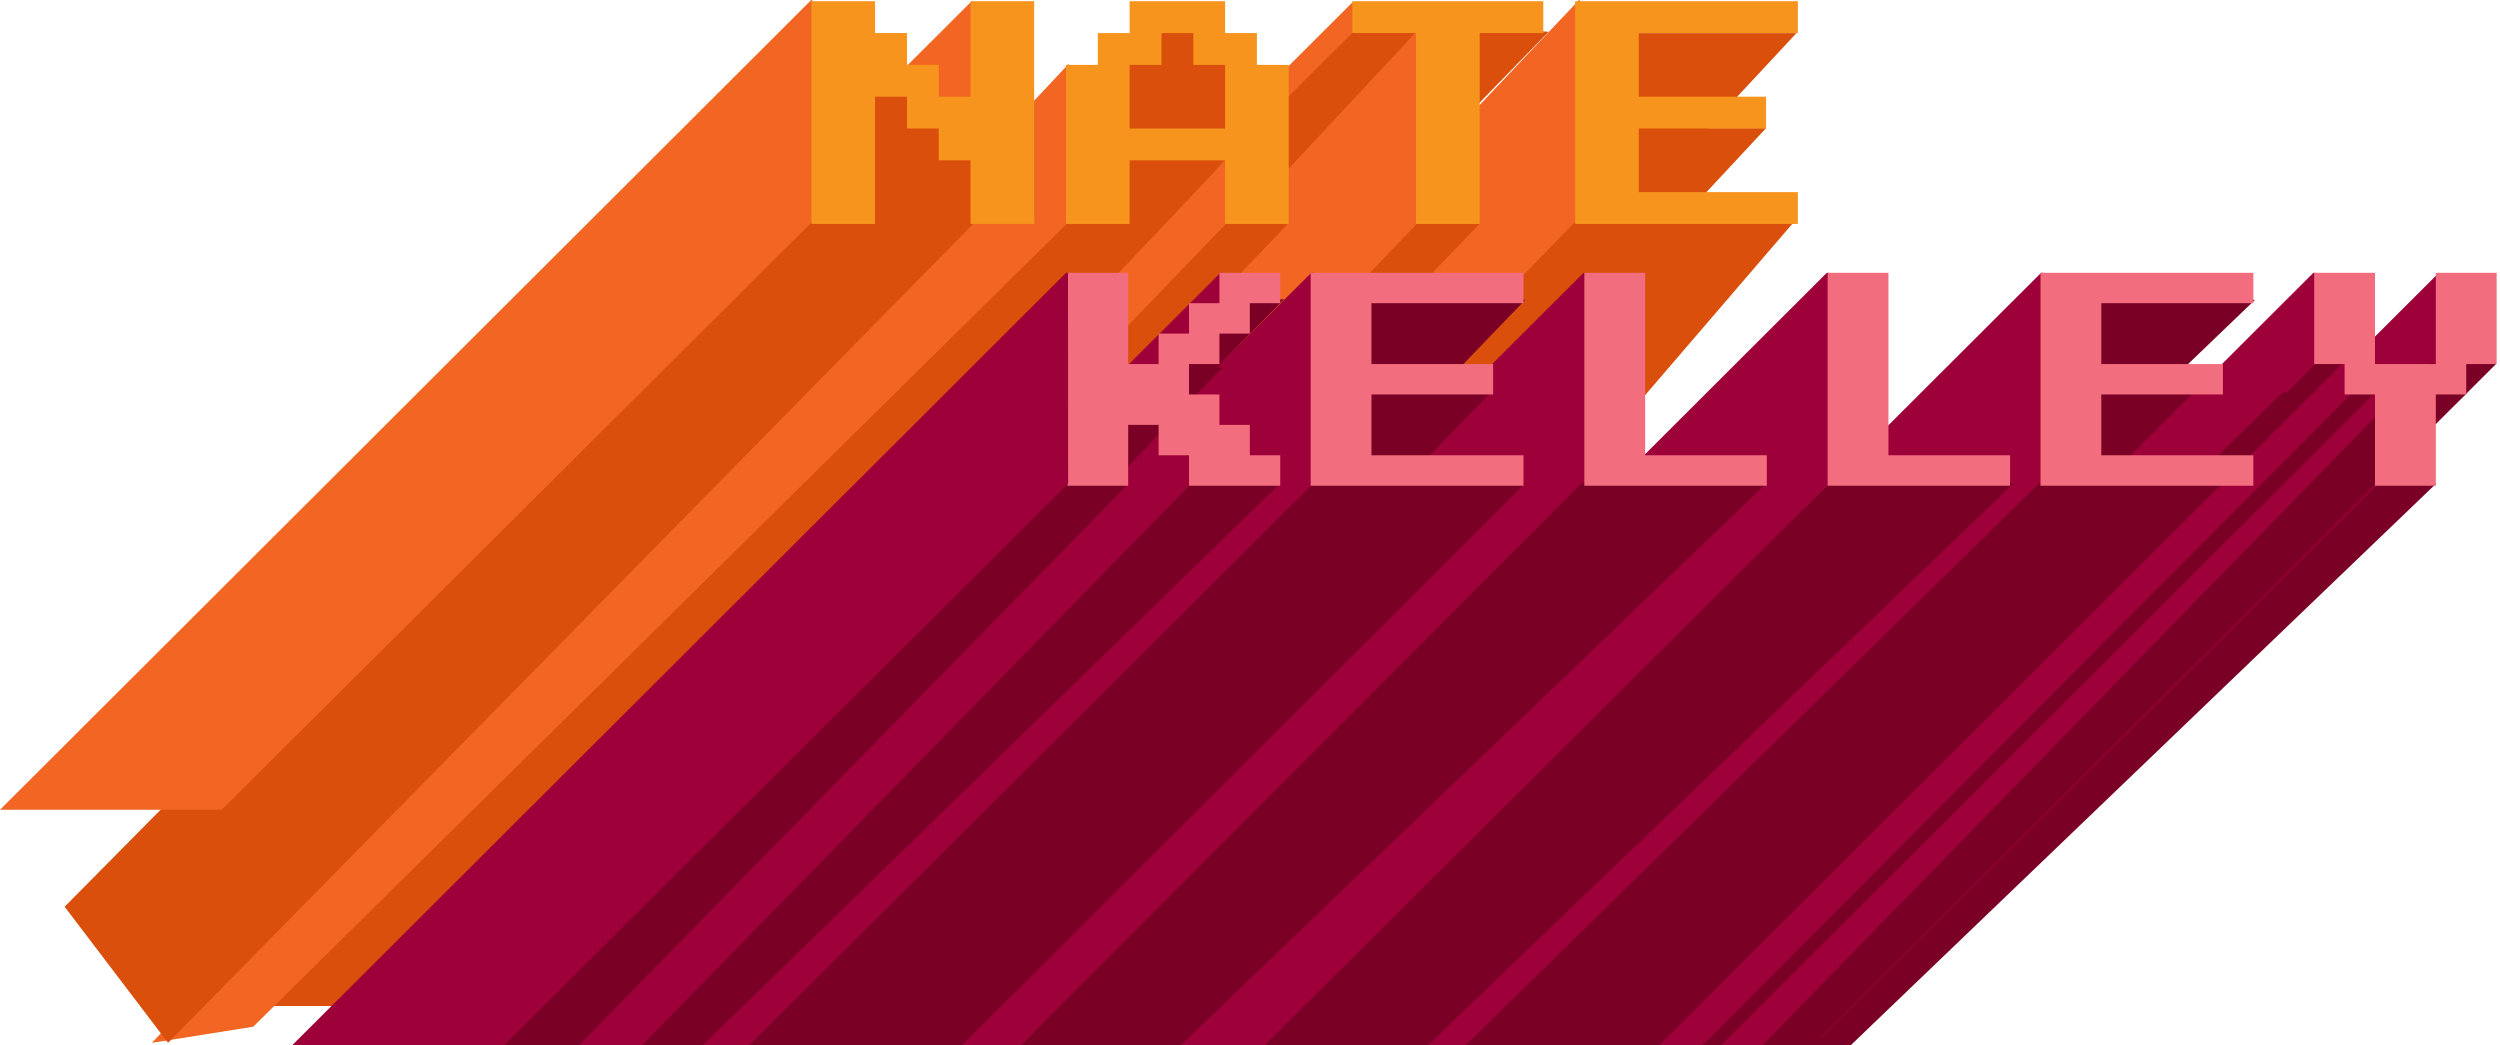 <svg height="454" viewBox="0 0 1086 454" width="1086" xmlns="http://www.w3.org/2000/svg" xmlns:xlink="http://www.w3.org/1999/xlink"><clipPath id="a"><path d="m109.72 118.5h976.29v335.5h-976.29z"/></clipPath><path d="m685.48 14.4-250 256.66h105.7l239.19-256.66z" fill="#da4f0c"/><path d="m672.31 55.65-250 256.66h105.69l239.2-256.66z" fill="#da4f0c"/><path d="m686.28-.36-412.28 435.36 102 2 310.28-341z" fill="#f26522"/><g fill="#da4f0c"><path d="m644.23 11.76-250 256.67h30.7l247.77-254.63z"/><path d="m617 95.14-331 339.86h32l324.89-337.95z"/><path d="m685.48 95.14-328.48 336.86h134l289.37-336.86z"/></g><path d="m616.94 11.93-330.15 339.92-17.79 107.15 347.07-362.4z" fill="#f26522"/><path d="m588 .52-352.79 352.11h16.58l336.21-338.85z" fill="#f26522"/><path d="m544.17 82.85-269.33 269.87h37.35l246.65-254.88z" fill="#da4f0c"/><path d="m531.81 3.16-294.81 292.53h81l215.57-214.69z" fill="#f26522"/><path d="m533.57 20.71-354.57 331.92h96.32l258.25-256.24z" fill="#f26522"/><path d="m509.94 6.5-416.94 430.5h105l360-396.29z" fill="#da4f0c"/><path d="m464.23 27.73-398.23 425.27 44-7 354.23-349.61z" fill="#f26522"/><path d="m422.1.52-352.76 352.11h96.31l256.46-255.36z" fill="#f26522"/><path d="m387.07 31.07-359 362.81 44.93 59.12 365.65-371.92z" fill="#da4f0c"/><path d="m589.81 11.76-336.29 337.29 46.39 2.51 317.3-339.8z" fill="#da4f0c"/><path d="m537.08 64.59-353.08 372.41 90-2 263.08-273.66z" fill="#f26522"/><path d="m535.4 94.26-327.8 340.74h30.71l321.2-337.95z" fill="#da4f0c"/><path d="m352.77-.36-352.77 352.12h96.32l256.45-255.37z" fill="#f26522"/><g fill="#f7941d"><path d="m352.48 97.28v-96.76h27.65v13.83h13.87v13.82h13.82v13.83h13.78v-41.48h27.64v96.76h-27.64v-27.64h-13.83v-13.82h-13.77v-13.82h-13.87v55.28z"/><path d="m463.07 97.28v-69.11h13.82v-13.82h13.82v-13.83h41.47v13.83h13.82v13.82h13.82v69.11h-27.64v-27.64h-41.47v27.64zm27.64-41.46h41.47v-27.65h-13.82v-13.82h-13.82v13.82h-13.83z"/><path d="m615.12 97.28v-82.93h-27.65v-13.83h82.94v13.83h-27.64v82.93z"/><path d="m684.24 97.28v-96.76h96.76v13.83h-69.12v27.65h55.3v13.82h-55.3v27.64h69.12v13.82z"/></g><g clip-path="url(#a)"><path d="m1059.45 118.5-337.13 336.5 92-31.87 245.08-244z" fill="#9e0039"/><path d="m972.22 163.8-262.42 257.13h74.74l268-257.13z" fill="#7a0026"/><path d="m1008.65 153.63-305.09 291.44 42.66 13.31 276.08-304.75z" fill="#7a0026"/><path d="m873.25 170.51-262.42 257.13h88.17l268-257.13z" fill="#7a0026"/><path d="m885.83 130.25-262.42 257.13h88.16l268-257.13z" fill="#7a0026"/><path d="m887.5 117.67-337.12 336.49h92l245.08-244z" fill="#9e0039"/><path d="m1005.77 117.67-337.12 336.49 92-52 245.08-244z" fill="#9e0039"/><path d="m794.41 209.93-262.41 257.13h74.74l268-257.13z" fill="#7a0026"/><path d="m991.51 170.51-262.42 257.13h74.74l268-257.13z" fill="#7a0026"/><path d="m885.83 209.93-262.42 257.13h88.16l268-257.13z" fill="#7a0026"/><path d="m964.67 209.93-262.41 257.13h88.15l268-257.13z" fill="#7a0026"/><path d="m688.72 117.67-337.12 336.49h92l245.08-244z" fill="#9e0039"/><path d="m794.4 117.67-337.12 336.49h92.05l245.08-244z" fill="#9e0039"/><path d="m1036.8 165.47-337.12 336.53 92-51.63 245.08-244z" fill="#9e0039"/><path d="m1020.86 154.57-337.12 336.49 56.75-37.85 280.37-281.59z" fill="#9e0039"/><g fill="#7a0026"><path d="m596.46 130.25-316.82 324.87h69.92l313-324.87z"/><path d="m581.37 170.51-316.83 324.87h69.92l313-324.87z"/><path d="m596.46 209.93-316.82 324.87h57.36l325.58-324.87z"/><path d="m1054.42 157.93-316.83 324.86h21.27l325.6-324.86z"/><path d="m687.05 209.93-266.88 267.45 79.2-10.32 268-257.13z"/></g><path d="m570.46 117.67-337.12 336.49h92l245.08-244z" fill="#9e0039"/><path d="m531 117.67-337.08 336.49h104.63l232.45-244.04z" fill="#9e0039"/><path d="m463.94 201.54-305.34 253.46h92l238.4-243.59z" fill="#7a0026"/><path d="m517.62 209.93-241.26 246.72h26.29l253.51-246.72z" fill="#7a0026"/><path d="m543.5 130.77-316.63 323.36 11.19.84 319.75-325z" fill="#7a0026"/><path d="m503.36 159.6-251.36 253.4h38l241-253.4z" fill="#7a0026"/><g fill="#f26d7d"><path d="m463.67 211v-92.5h26.42v39.64h13.21v-13.22h13.21v-13.2h13.21v-13.22h26.42v13.22h-13.21v13.2h-13.21v13.22h-13.21v13.21h13.21v13.21h13.21v13.21h13.21v13.23h-39.63v-13.23h-13.21v-13.21h-13.21v26.44z"/><path d="m569.35 211v-92.5h92.47v13.22h-66.05v26.42h52.84v13.21h-52.84v26.42h66.05v13.23z"/><path d="m688.24 211v-92.5h26.42v79.27h52.84v13.23z"/><path d="m793.92 211v-92.5h26.42v79.27h52.84v13.23z"/><path d="m886.39 211v-92.5h92.47v13.22h-66.05v26.42h52.84v13.21h-52.84v26.42h66.05v13.23z"/><path d="m1031.7 211v-39.65h-13.21v-13.21h-13.21v-39.64h26.42v39.64h26.42v-39.64h26.42v39.64h-13.21v13.21h-13.21v39.65z"/></g><path d="m463.94 117.67-337.12 336.49h92.05l245.13-244.04z" fill="#9e0039"/></g></svg>